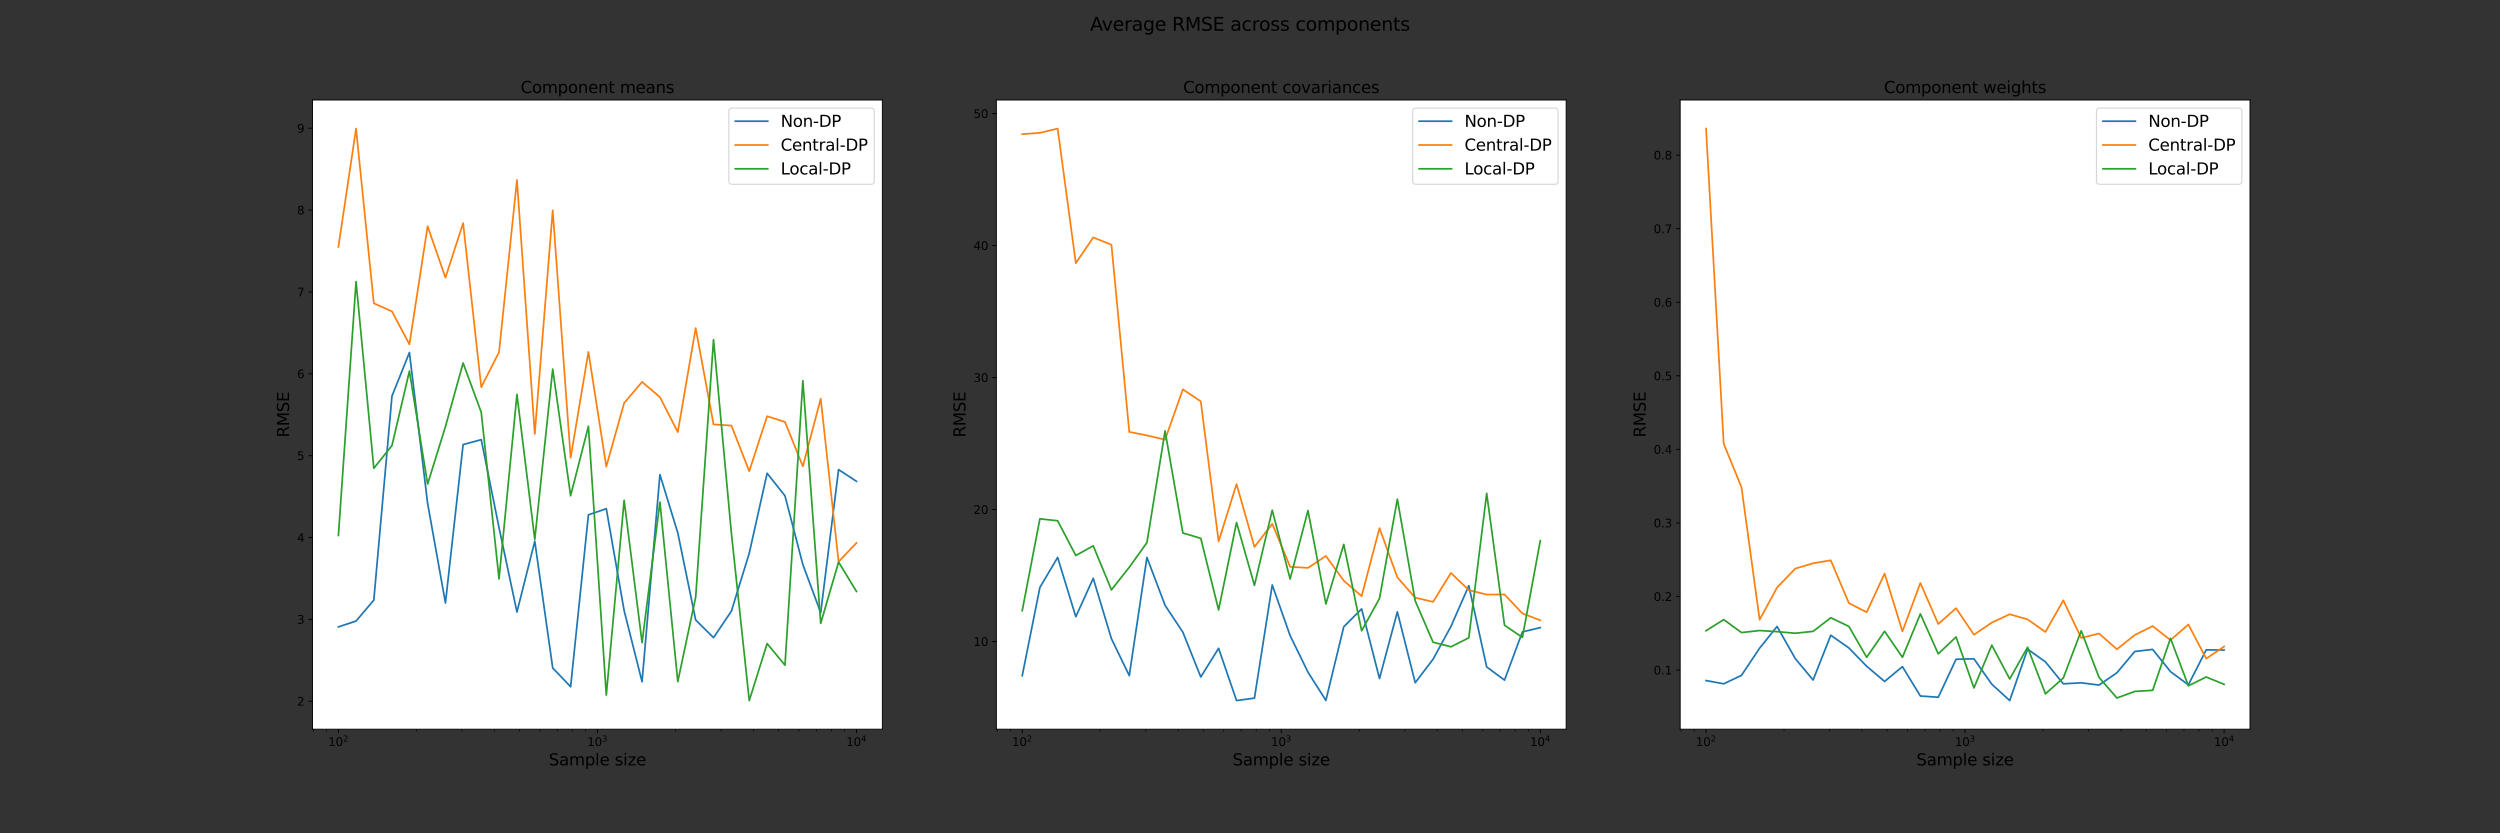 <?xml version="1.0" encoding="utf-8" standalone="no"?>
<!DOCTYPE svg PUBLIC "-//W3C//DTD SVG 1.1//EN"
  "http://www.w3.org/Graphics/SVG/1.1/DTD/svg11.dtd">
<svg height="720pt" version="1.1" viewBox="0 0 2160 720" width="2160pt" xmlns="http://www.w3.org/2000/svg" xmlns:xlink="http://www.w3.org/1999/xlink">
 <rect x="0" y="0" width="2160" height="720" fill="#333333" stroke="none"/>
 <defs>
  <style type="text/css">*{stroke-linecap:butt;stroke-linejoin:round;}</style>
 </defs>
 <g id="figure_1">
  <g id="patch_1">
   <path d="M 0 720 
L 2160 720 
L 2160 0 
L 0 0 
z
" style="fill:none;"/>
  </g>
  <g id="axes_1">
   <g id="patch_2">
    <path d="M 270 630 
L 762.353 630 
L 762.353 86.4 
L 270 86.4 
z
" style="fill:#ffffff;"/>
   </g>
   <g id="matplotlib.axis_1">
    <g id="xtick_1">
     <g id="line2d_1">
      <defs>
       <path d="M 0 0 
L 0 3.5 
" id="m55ec8ec78c" style="stroke:#000000;stroke-width:0.8;"/>
      </defs>
      <g>
       <use style="stroke:#000000;stroke-width:0.8;" x="292.38" xlink:href="#m55ec8ec78c" y="630"/>
      </g>
     </g>
     <g id="text_1">
      <!-- $\mathdefault{10^{2}}$ -->
      <g transform="translate(283.58 644.598)scale(0.1 -0.1)">
       <defs>
        <path d="M 794 531 
L 1825 531 
L 1825 4091 
L 703 3866 
L 703 4441 
L 1819 4666 
L 2450 4666 
L 2450 531 
L 3481 531 
L 3481 0 
L 794 0 
L 794 531 
z
" id="DejaVuSans-31" transform="scale(0.016)"/>
        <path d="M 2034 4250 
Q 1547 4250 1301 3770 
Q 1056 3291 1056 2328 
Q 1056 1369 1301 889 
Q 1547 409 2034 409 
Q 2525 409 2770 889 
Q 3016 1369 3016 2328 
Q 3016 3291 2770 3770 
Q 2525 4250 2034 4250 
z
M 2034 4750 
Q 2819 4750 3233 4129 
Q 3647 3509 3647 2328 
Q 3647 1150 3233 529 
Q 2819 -91 2034 -91 
Q 1250 -91 836 529 
Q 422 1150 422 2328 
Q 422 3509 836 4129 
Q 1250 4750 2034 4750 
z
" id="DejaVuSans-30" transform="scale(0.016)"/>
        <path d="M 1228 531 
L 3431 531 
L 3431 0 
L 469 0 
L 469 531 
Q 828 903 1448 1529 
Q 2069 2156 2228 2338 
Q 2531 2678 2651 2914 
Q 2772 3150 2772 3378 
Q 2772 3750 2511 3984 
Q 2250 4219 1831 4219 
Q 1534 4219 1204 4116 
Q 875 4013 500 3803 
L 500 4441 
Q 881 4594 1212 4672 
Q 1544 4750 1819 4750 
Q 2544 4750 2975 4387 
Q 3406 4025 3406 3419 
Q 3406 3131 3298 2873 
Q 3191 2616 2906 2266 
Q 2828 2175 2409 1742 
Q 1991 1309 1228 531 
z
" id="DejaVuSans-32" transform="scale(0.016)"/>
       </defs>
       <use transform="translate(0 0.766)" xlink:href="#DejaVuSans-31"/>
       <use transform="translate(63.623 0.766)" xlink:href="#DejaVuSans-30"/>
       <use transform="translate(128.203 39.047)scale(0.7)" xlink:href="#DejaVuSans-32"/>
      </g>
     </g>
    </g>
    <g id="xtick_2">
     <g id="line2d_2">
      <g>
       <use style="stroke:#000000;stroke-width:0.8;" x="516.176" xlink:href="#m55ec8ec78c" y="630"/>
      </g>
     </g>
     <g id="text_2">
      <!-- $\mathdefault{10^{3}}$ -->
      <g transform="translate(507.376 644.598)scale(0.1 -0.1)">
       <defs>
        <path d="M 2597 2516 
Q 3050 2419 3304 2112 
Q 3559 1806 3559 1356 
Q 3559 666 3084 287 
Q 2609 -91 1734 -91 
Q 1441 -91 1130 -33 
Q 819 25 488 141 
L 488 750 
Q 750 597 1062 519 
Q 1375 441 1716 441 
Q 2309 441 2620 675 
Q 2931 909 2931 1356 
Q 2931 1769 2642 2001 
Q 2353 2234 1838 2234 
L 1294 2234 
L 1294 2753 
L 1863 2753 
Q 2328 2753 2575 2939 
Q 2822 3125 2822 3475 
Q 2822 3834 2567 4026 
Q 2313 4219 1838 4219 
Q 1578 4219 1281 4162 
Q 984 4106 628 3988 
L 628 4550 
Q 988 4650 1302 4700 
Q 1616 4750 1894 4750 
Q 2613 4750 3031 4423 
Q 3450 4097 3450 3541 
Q 3450 3153 3228 2886 
Q 3006 2619 2597 2516 
z
" id="DejaVuSans-33" transform="scale(0.016)"/>
       </defs>
       <use transform="translate(0 0.766)" xlink:href="#DejaVuSans-31"/>
       <use transform="translate(63.623 0.766)" xlink:href="#DejaVuSans-30"/>
       <use transform="translate(128.203 39.047)scale(0.7)" xlink:href="#DejaVuSans-33"/>
      </g>
     </g>
    </g>
    <g id="xtick_3">
     <g id="line2d_3">
      <g>
       <use style="stroke:#000000;stroke-width:0.8;" x="739.973" xlink:href="#m55ec8ec78c" y="630"/>
      </g>
     </g>
     <g id="text_3">
      <!-- $\mathdefault{10^{4}}$ -->
      <g transform="translate(731.173 644.598)scale(0.1 -0.1)">
       <defs>
        <path d="M 2419 4116 
L 825 1625 
L 2419 1625 
L 2419 4116 
z
M 2253 4666 
L 3047 4666 
L 3047 1625 
L 3713 1625 
L 3713 1100 
L 3047 1100 
L 3047 0 
L 2419 0 
L 2419 1100 
L 313 1100 
L 313 1709 
L 2253 4666 
z
" id="DejaVuSans-34" transform="scale(0.016)"/>
       </defs>
       <use transform="translate(0 0.684)" xlink:href="#DejaVuSans-31"/>
       <use transform="translate(63.623 0.684)" xlink:href="#DejaVuSans-30"/>
       <use transform="translate(128.203 38.966)scale(0.7)" xlink:href="#DejaVuSans-34"/>
      </g>
     </g>
    </g>
    <g id="xtick_4">
     <g id="line2d_4">
      <defs>
       <path d="M 0 0 
L 0 2 
" id="md94293f4b9" style="stroke:#000000;stroke-width:0.6;"/>
      </defs>
      <g>
       <use style="stroke:#000000;stroke-width:0.6;" x="270.692" xlink:href="#md94293f4b9" y="630"/>
      </g>
     </g>
    </g>
    <g id="xtick_5">
     <g id="line2d_5">
      <g>
       <use style="stroke:#000000;stroke-width:0.6;" x="282.139" xlink:href="#md94293f4b9" y="630"/>
      </g>
     </g>
    </g>
    <g id="xtick_6">
     <g id="line2d_6">
      <g>
       <use style="stroke:#000000;stroke-width:0.6;" x="359.749" xlink:href="#md94293f4b9" y="630"/>
      </g>
     </g>
    </g>
    <g id="xtick_7">
     <g id="line2d_7">
      <g>
       <use style="stroke:#000000;stroke-width:0.6;" x="399.158" xlink:href="#md94293f4b9" y="630"/>
      </g>
     </g>
    </g>
    <g id="xtick_8">
     <g id="line2d_8">
      <g>
       <use style="stroke:#000000;stroke-width:0.6;" x="427.119" xlink:href="#md94293f4b9" y="630"/>
      </g>
     </g>
    </g>
    <g id="xtick_9">
     <g id="line2d_9">
      <g>
       <use style="stroke:#000000;stroke-width:0.6;" x="448.807" xlink:href="#md94293f4b9" y="630"/>
      </g>
     </g>
    </g>
    <g id="xtick_10">
     <g id="line2d_10">
      <g>
       <use style="stroke:#000000;stroke-width:0.6;" x="466.527" xlink:href="#md94293f4b9" y="630"/>
      </g>
     </g>
    </g>
    <g id="xtick_11">
     <g id="line2d_11">
      <g>
       <use style="stroke:#000000;stroke-width:0.6;" x="481.51" xlink:href="#md94293f4b9" y="630"/>
      </g>
     </g>
    </g>
    <g id="xtick_12">
     <g id="line2d_12">
      <g>
       <use style="stroke:#000000;stroke-width:0.6;" x="494.488" xlink:href="#md94293f4b9" y="630"/>
      </g>
     </g>
    </g>
    <g id="xtick_13">
     <g id="line2d_13">
      <g>
       <use style="stroke:#000000;stroke-width:0.6;" x="505.936" xlink:href="#md94293f4b9" y="630"/>
      </g>
     </g>
    </g>
    <g id="xtick_14">
     <g id="line2d_14">
      <g>
       <use style="stroke:#000000;stroke-width:0.6;" x="583.546" xlink:href="#md94293f4b9" y="630"/>
      </g>
     </g>
    </g>
    <g id="xtick_15">
     <g id="line2d_15">
      <g>
       <use style="stroke:#000000;stroke-width:0.6;" x="622.955" xlink:href="#md94293f4b9" y="630"/>
      </g>
     </g>
    </g>
    <g id="xtick_16">
     <g id="line2d_16">
      <g>
       <use style="stroke:#000000;stroke-width:0.6;" x="650.916" xlink:href="#md94293f4b9" y="630"/>
      </g>
     </g>
    </g>
    <g id="xtick_17">
     <g id="line2d_17">
      <g>
       <use style="stroke:#000000;stroke-width:0.6;" x="672.604" xlink:href="#md94293f4b9" y="630"/>
      </g>
     </g>
    </g>
    <g id="xtick_18">
     <g id="line2d_18">
      <g>
       <use style="stroke:#000000;stroke-width:0.6;" x="690.324" xlink:href="#md94293f4b9" y="630"/>
      </g>
     </g>
    </g>
    <g id="xtick_19">
     <g id="line2d_19">
      <g>
       <use style="stroke:#000000;stroke-width:0.6;" x="705.307" xlink:href="#md94293f4b9" y="630"/>
      </g>
     </g>
    </g>
    <g id="xtick_20">
     <g id="line2d_20">
      <g>
       <use style="stroke:#000000;stroke-width:0.6;" x="718.285" xlink:href="#md94293f4b9" y="630"/>
      </g>
     </g>
    </g>
    <g id="xtick_21">
     <g id="line2d_21">
      <g>
       <use style="stroke:#000000;stroke-width:0.6;" x="729.733" xlink:href="#md94293f4b9" y="630"/>
      </g>
     </g>
    </g>
    <g id="text_4">
     <!-- Sample size -->
     <g transform="translate(474.132 661.316)scale(0.14 -0.14)">
      <defs>
       <path d="M 3425 4513 
L 3425 3897 
Q 3066 4069 2747 4153 
Q 2428 4238 2131 4238 
Q 1616 4238 1336 4038 
Q 1056 3838 1056 3469 
Q 1056 3159 1242 3001 
Q 1428 2844 1947 2747 
L 2328 2669 
Q 3034 2534 3370 2195 
Q 3706 1856 3706 1288 
Q 3706 609 3251 259 
Q 2797 -91 1919 -91 
Q 1588 -91 1214 -16 
Q 841 59 441 206 
L 441 856 
Q 825 641 1194 531 
Q 1563 422 1919 422 
Q 2459 422 2753 634 
Q 3047 847 3047 1241 
Q 3047 1584 2836 1778 
Q 2625 1972 2144 2069 
L 1759 2144 
Q 1053 2284 737 2584 
Q 422 2884 422 3419 
Q 422 4038 858 4394 
Q 1294 4750 2059 4750 
Q 2388 4750 2728 4690 
Q 3069 4631 3425 4513 
z
" id="DejaVuSans-53" transform="scale(0.016)"/>
       <path d="M 2194 1759 
Q 1497 1759 1228 1600 
Q 959 1441 959 1056 
Q 959 750 1161 570 
Q 1363 391 1709 391 
Q 2188 391 2477 730 
Q 2766 1069 2766 1631 
L 2766 1759 
L 2194 1759 
z
M 3341 1997 
L 3341 0 
L 2766 0 
L 2766 531 
Q 2569 213 2275 61 
Q 1981 -91 1556 -91 
Q 1019 -91 701 211 
Q 384 513 384 1019 
Q 384 1609 779 1909 
Q 1175 2209 1959 2209 
L 2766 2209 
L 2766 2266 
Q 2766 2663 2505 2880 
Q 2244 3097 1772 3097 
Q 1472 3097 1187 3025 
Q 903 2953 641 2809 
L 641 3341 
Q 956 3463 1253 3523 
Q 1550 3584 1831 3584 
Q 2591 3584 2966 3190 
Q 3341 2797 3341 1997 
z
" id="DejaVuSans-61" transform="scale(0.016)"/>
       <path d="M 3328 2828 
Q 3544 3216 3844 3400 
Q 4144 3584 4550 3584 
Q 5097 3584 5394 3201 
Q 5691 2819 5691 2113 
L 5691 0 
L 5113 0 
L 5113 2094 
Q 5113 2597 4934 2840 
Q 4756 3084 4391 3084 
Q 3944 3084 3684 2787 
Q 3425 2491 3425 1978 
L 3425 0 
L 2847 0 
L 2847 2094 
Q 2847 2600 2669 2842 
Q 2491 3084 2119 3084 
Q 1678 3084 1418 2786 
Q 1159 2488 1159 1978 
L 1159 0 
L 581 0 
L 581 3500 
L 1159 3500 
L 1159 2956 
Q 1356 3278 1631 3431 
Q 1906 3584 2284 3584 
Q 2666 3584 2933 3390 
Q 3200 3197 3328 2828 
z
" id="DejaVuSans-6d" transform="scale(0.016)"/>
       <path d="M 1159 525 
L 1159 -1331 
L 581 -1331 
L 581 3500 
L 1159 3500 
L 1159 2969 
Q 1341 3281 1617 3432 
Q 1894 3584 2278 3584 
Q 2916 3584 3314 3078 
Q 3713 2572 3713 1747 
Q 3713 922 3314 415 
Q 2916 -91 2278 -91 
Q 1894 -91 1617 61 
Q 1341 213 1159 525 
z
M 3116 1747 
Q 3116 2381 2855 2742 
Q 2594 3103 2138 3103 
Q 1681 3103 1420 2742 
Q 1159 2381 1159 1747 
Q 1159 1113 1420 752 
Q 1681 391 2138 391 
Q 2594 391 2855 752 
Q 3116 1113 3116 1747 
z
" id="DejaVuSans-70" transform="scale(0.016)"/>
       <path d="M 603 4863 
L 1178 4863 
L 1178 0 
L 603 0 
L 603 4863 
z
" id="DejaVuSans-6c" transform="scale(0.016)"/>
       <path d="M 3597 1894 
L 3597 1613 
L 953 1613 
Q 991 1019 1311 708 
Q 1631 397 2203 397 
Q 2534 397 2845 478 
Q 3156 559 3463 722 
L 3463 178 
Q 3153 47 2828 -22 
Q 2503 -91 2169 -91 
Q 1331 -91 842 396 
Q 353 884 353 1716 
Q 353 2575 817 3079 
Q 1281 3584 2069 3584 
Q 2775 3584 3186 3129 
Q 3597 2675 3597 1894 
z
M 3022 2063 
Q 3016 2534 2758 2815 
Q 2500 3097 2075 3097 
Q 1594 3097 1305 2825 
Q 1016 2553 972 2059 
L 3022 2063 
z
" id="DejaVuSans-65" transform="scale(0.016)"/>
       <path id="DejaVuSans-20" transform="scale(0.016)"/>
       <path d="M 2834 3397 
L 2834 2853 
Q 2591 2978 2328 3040 
Q 2066 3103 1784 3103 
Q 1356 3103 1142 2972 
Q 928 2841 928 2578 
Q 928 2378 1081 2264 
Q 1234 2150 1697 2047 
L 1894 2003 
Q 2506 1872 2764 1633 
Q 3022 1394 3022 966 
Q 3022 478 2636 193 
Q 2250 -91 1575 -91 
Q 1294 -91 989 -36 
Q 684 19 347 128 
L 347 722 
Q 666 556 975 473 
Q 1284 391 1588 391 
Q 1994 391 2212 530 
Q 2431 669 2431 922 
Q 2431 1156 2273 1281 
Q 2116 1406 1581 1522 
L 1381 1569 
Q 847 1681 609 1914 
Q 372 2147 372 2553 
Q 372 3047 722 3315 
Q 1072 3584 1716 3584 
Q 2034 3584 2315 3537 
Q 2597 3491 2834 3397 
z
" id="DejaVuSans-73" transform="scale(0.016)"/>
       <path d="M 603 3500 
L 1178 3500 
L 1178 0 
L 603 0 
L 603 3500 
z
M 603 4863 
L 1178 4863 
L 1178 4134 
L 603 4134 
L 603 4863 
z
" id="DejaVuSans-69" transform="scale(0.016)"/>
       <path d="M 353 3500 
L 3084 3500 
L 3084 2975 
L 922 459 
L 3084 459 
L 3084 0 
L 275 0 
L 275 525 
L 2438 3041 
L 353 3041 
L 353 3500 
z
" id="DejaVuSans-7a" transform="scale(0.016)"/>
      </defs>
      <use xlink:href="#DejaVuSans-53"/>
      <use x="63.477" xlink:href="#DejaVuSans-61"/>
      <use x="124.756" xlink:href="#DejaVuSans-6d"/>
      <use x="222.168" xlink:href="#DejaVuSans-70"/>
      <use x="285.645" xlink:href="#DejaVuSans-6c"/>
      <use x="313.428" xlink:href="#DejaVuSans-65"/>
      <use x="374.951" xlink:href="#DejaVuSans-20"/>
      <use x="406.738" xlink:href="#DejaVuSans-73"/>
      <use x="458.838" xlink:href="#DejaVuSans-69"/>
      <use x="486.621" xlink:href="#DejaVuSans-7a"/>
      <use x="539.111" xlink:href="#DejaVuSans-65"/>
     </g>
    </g>
   </g>
   <g id="matplotlib.axis_2">
    <g id="ytick_1">
     <g id="line2d_22">
      <defs>
       <path d="M 0 0 
L -3.5 0 
" id="m4ff9dd344d" style="stroke:#000000;stroke-width:0.8;"/>
      </defs>
      <g>
       <use style="stroke:#000000;stroke-width:0.8;" x="270" xlink:href="#m4ff9dd344d" y="605.857"/>
      </g>
     </g>
     <g id="text_5">
      <!-- 2 -->
      <g transform="translate(256.637 609.656)scale(0.1 -0.1)">
       <use xlink:href="#DejaVuSans-32"/>
      </g>
     </g>
    </g>
    <g id="ytick_2">
     <g id="line2d_23">
      <g>
       <use style="stroke:#000000;stroke-width:0.8;" x="270" xlink:href="#m4ff9dd344d" y="535.13"/>
      </g>
     </g>
     <g id="text_6">
      <!-- 3 -->
      <g transform="translate(256.637 538.929)scale(0.1 -0.1)">
       <use xlink:href="#DejaVuSans-33"/>
      </g>
     </g>
    </g>
    <g id="ytick_3">
     <g id="line2d_24">
      <g>
       <use style="stroke:#000000;stroke-width:0.8;" x="270" xlink:href="#m4ff9dd344d" y="464.403"/>
      </g>
     </g>
     <g id="text_7">
      <!-- 4 -->
      <g transform="translate(256.637 468.202)scale(0.1 -0.1)">
       <use xlink:href="#DejaVuSans-34"/>
      </g>
     </g>
    </g>
    <g id="ytick_4">
     <g id="line2d_25">
      <g>
       <use style="stroke:#000000;stroke-width:0.8;" x="270" xlink:href="#m4ff9dd344d" y="393.676"/>
      </g>
     </g>
     <g id="text_8">
      <!-- 5 -->
      <g transform="translate(256.637 397.476)scale(0.1 -0.1)">
       <defs>
        <path d="M 691 4666 
L 3169 4666 
L 3169 4134 
L 1269 4134 
L 1269 2991 
Q 1406 3038 1543 3061 
Q 1681 3084 1819 3084 
Q 2600 3084 3056 2656 
Q 3513 2228 3513 1497 
Q 3513 744 3044 326 
Q 2575 -91 1722 -91 
Q 1428 -91 1123 -41 
Q 819 9 494 109 
L 494 744 
Q 775 591 1075 516 
Q 1375 441 1709 441 
Q 2250 441 2565 725 
Q 2881 1009 2881 1497 
Q 2881 1984 2565 2268 
Q 2250 2553 1709 2553 
Q 1456 2553 1204 2497 
Q 953 2441 691 2322 
L 691 4666 
z
" id="DejaVuSans-35" transform="scale(0.016)"/>
       </defs>
       <use xlink:href="#DejaVuSans-35"/>
      </g>
     </g>
    </g>
    <g id="ytick_5">
     <g id="line2d_26">
      <g>
       <use style="stroke:#000000;stroke-width:0.8;" x="270" xlink:href="#m4ff9dd344d" y="322.949"/>
      </g>
     </g>
     <g id="text_9">
      <!-- 6 -->
      <g transform="translate(256.637 326.749)scale(0.1 -0.1)">
       <defs>
        <path d="M 2113 2584 
Q 1688 2584 1439 2293 
Q 1191 2003 1191 1497 
Q 1191 994 1439 701 
Q 1688 409 2113 409 
Q 2538 409 2786 701 
Q 3034 994 3034 1497 
Q 3034 2003 2786 2293 
Q 2538 2584 2113 2584 
z
M 3366 4563 
L 3366 3988 
Q 3128 4100 2886 4159 
Q 2644 4219 2406 4219 
Q 1781 4219 1451 3797 
Q 1122 3375 1075 2522 
Q 1259 2794 1537 2939 
Q 1816 3084 2150 3084 
Q 2853 3084 3261 2657 
Q 3669 2231 3669 1497 
Q 3669 778 3244 343 
Q 2819 -91 2113 -91 
Q 1303 -91 875 529 
Q 447 1150 447 2328 
Q 447 3434 972 4092 
Q 1497 4750 2381 4750 
Q 2619 4750 2861 4703 
Q 3103 4656 3366 4563 
z
" id="DejaVuSans-36" transform="scale(0.016)"/>
       </defs>
       <use xlink:href="#DejaVuSans-36"/>
      </g>
     </g>
    </g>
    <g id="ytick_6">
     <g id="line2d_27">
      <g>
       <use style="stroke:#000000;stroke-width:0.8;" x="270" xlink:href="#m4ff9dd344d" y="252.223"/>
      </g>
     </g>
     <g id="text_10">
      <!-- 7 -->
      <g transform="translate(256.637 256.022)scale(0.1 -0.1)">
       <defs>
        <path d="M 525 4666 
L 3525 4666 
L 3525 4397 
L 1831 0 
L 1172 0 
L 2766 4134 
L 525 4134 
L 525 4666 
z
" id="DejaVuSans-37" transform="scale(0.016)"/>
       </defs>
       <use xlink:href="#DejaVuSans-37"/>
      </g>
     </g>
    </g>
    <g id="ytick_7">
     <g id="line2d_28">
      <g>
       <use style="stroke:#000000;stroke-width:0.8;" x="270" xlink:href="#m4ff9dd344d" y="181.496"/>
      </g>
     </g>
     <g id="text_11">
      <!-- 8 -->
      <g transform="translate(256.637 185.295)scale(0.1 -0.1)">
       <defs>
        <path d="M 2034 2216 
Q 1584 2216 1326 1975 
Q 1069 1734 1069 1313 
Q 1069 891 1326 650 
Q 1584 409 2034 409 
Q 2484 409 2743 651 
Q 3003 894 3003 1313 
Q 3003 1734 2745 1975 
Q 2488 2216 2034 2216 
z
M 1403 2484 
Q 997 2584 770 2862 
Q 544 3141 544 3541 
Q 544 4100 942 4425 
Q 1341 4750 2034 4750 
Q 2731 4750 3128 4425 
Q 3525 4100 3525 3541 
Q 3525 3141 3298 2862 
Q 3072 2584 2669 2484 
Q 3125 2378 3379 2068 
Q 3634 1759 3634 1313 
Q 3634 634 3220 271 
Q 2806 -91 2034 -91 
Q 1263 -91 848 271 
Q 434 634 434 1313 
Q 434 1759 690 2068 
Q 947 2378 1403 2484 
z
M 1172 3481 
Q 1172 3119 1398 2916 
Q 1625 2713 2034 2713 
Q 2441 2713 2670 2916 
Q 2900 3119 2900 3481 
Q 2900 3844 2670 4047 
Q 2441 4250 2034 4250 
Q 1625 4250 1398 4047 
Q 1172 3844 1172 3481 
z
" id="DejaVuSans-38" transform="scale(0.016)"/>
       </defs>
       <use xlink:href="#DejaVuSans-38"/>
      </g>
     </g>
    </g>
    <g id="ytick_8">
     <g id="line2d_29">
      <g>
       <use style="stroke:#000000;stroke-width:0.8;" x="270" xlink:href="#m4ff9dd344d" y="110.769"/>
      </g>
     </g>
     <g id="text_12">
      <!-- 9 -->
      <g transform="translate(256.637 114.568)scale(0.1 -0.1)">
       <defs>
        <path d="M 703 97 
L 703 672 
Q 941 559 1184 500 
Q 1428 441 1663 441 
Q 2288 441 2617 861 
Q 2947 1281 2994 2138 
Q 2813 1869 2534 1725 
Q 2256 1581 1919 1581 
Q 1219 1581 811 2004 
Q 403 2428 403 3163 
Q 403 3881 828 4315 
Q 1253 4750 1959 4750 
Q 2769 4750 3195 4129 
Q 3622 3509 3622 2328 
Q 3622 1225 3098 567 
Q 2575 -91 1691 -91 
Q 1453 -91 1209 -44 
Q 966 3 703 97 
z
M 1959 2075 
Q 2384 2075 2632 2365 
Q 2881 2656 2881 3163 
Q 2881 3666 2632 3958 
Q 2384 4250 1959 4250 
Q 1534 4250 1286 3958 
Q 1038 3666 1038 3163 
Q 1038 2656 1286 2365 
Q 1534 2075 1959 2075 
z
" id="DejaVuSans-39" transform="scale(0.016)"/>
       </defs>
       <use xlink:href="#DejaVuSans-39"/>
      </g>
     </g>
    </g>
    <g id="text_13">
     <!-- RMSE -->
     <g transform="translate(249.726 377.971)rotate(-90)scale(0.14 -0.14)">
      <defs>
       <path d="M 2841 2188 
Q 3044 2119 3236 1894 
Q 3428 1669 3622 1275 
L 4263 0 
L 3584 0 
L 2988 1197 
Q 2756 1666 2539 1819 
Q 2322 1972 1947 1972 
L 1259 1972 
L 1259 0 
L 628 0 
L 628 4666 
L 2053 4666 
Q 2853 4666 3247 4331 
Q 3641 3997 3641 3322 
Q 3641 2881 3436 2590 
Q 3231 2300 2841 2188 
z
M 1259 4147 
L 1259 2491 
L 2053 2491 
Q 2509 2491 2742 2702 
Q 2975 2913 2975 3322 
Q 2975 3731 2742 3939 
Q 2509 4147 2053 4147 
L 1259 4147 
z
" id="DejaVuSans-52" transform="scale(0.016)"/>
       <path d="M 628 4666 
L 1569 4666 
L 2759 1491 
L 3956 4666 
L 4897 4666 
L 4897 0 
L 4281 0 
L 4281 4097 
L 3078 897 
L 2444 897 
L 1241 4097 
L 1241 0 
L 628 0 
L 628 4666 
z
" id="DejaVuSans-4d" transform="scale(0.016)"/>
       <path d="M 628 4666 
L 3578 4666 
L 3578 4134 
L 1259 4134 
L 1259 2753 
L 3481 2753 
L 3481 2222 
L 1259 2222 
L 1259 531 
L 3634 531 
L 3634 0 
L 628 0 
L 628 4666 
z
" id="DejaVuSans-45" transform="scale(0.016)"/>
      </defs>
      <use xlink:href="#DejaVuSans-52"/>
      <use x="69.482" xlink:href="#DejaVuSans-4d"/>
      <use x="155.762" xlink:href="#DejaVuSans-53"/>
      <use x="219.238" xlink:href="#DejaVuSans-45"/>
     </g>
    </g>
   </g>
   <g id="line2d_30">
    <path clip-path="url(#p58756fb7e9)" d="M 292.38 541.625 
L 307.639 536.552 
L 322.977 518.494 
L 338.667 342.203 
L 353.735 304.573 
L 369.454 434.878 
L 384.875 520.978 
L 400.125 384.088 
L 415.792 379.879 
L 431.164 455.876 
L 446.645 528.782 
L 462.052 467.637 
L 477.542 577.147 
L 493.019 593.356 
L 508.389 444.795 
L 523.836 439.498 
L 539.254 527.58 
L 554.739 589.011 
L 570.178 410.081 
L 585.614 460.436 
L 601.064 535.659 
L 616.492 550.93 
L 631.923 528.021 
L 647.352 477.974 
L 662.794 408.909 
L 678.23 428.408 
L 693.668 487.82 
L 709.092 529.323 
L 724.531 405.739 
L 739.973 415.869 
" style="fill:none;stroke:#1f77b4;stroke-linecap:square;stroke-width:1.5;"/>
   </g>
   <g id="line2d_31">
    <path clip-path="url(#p58756fb7e9)" d="M 292.38 213.306 
L 307.639 111.109 
L 322.977 262.051 
L 338.667 269.072 
L 353.735 297.512 
L 369.454 195.523 
L 384.875 239.864 
L 400.125 192.794 
L 415.792 334.502 
L 431.164 304.252 
L 446.645 155.574 
L 462.052 374.91 
L 477.542 181.74 
L 493.019 395.46 
L 508.389 304.107 
L 523.836 403.149 
L 539.254 348.241 
L 554.739 329.976 
L 570.178 343.113 
L 585.614 373.328 
L 601.064 283.465 
L 616.492 366.693 
L 631.923 367.703 
L 647.352 407.145 
L 662.794 359.617 
L 678.23 364.556 
L 693.668 402.914 
L 709.092 344.514 
L 724.531 485.311 
L 739.973 469.08 
" style="fill:none;stroke:#ff7f0e;stroke-linecap:square;stroke-width:1.5;"/>
   </g>
   <g id="line2d_32">
    <path clip-path="url(#p58756fb7e9)" d="M 292.38 462.637 
L 307.639 243.358 
L 322.977 404.584 
L 338.667 384.922 
L 353.735 320.655 
L 369.454 418.258 
L 384.875 368.54 
L 400.125 313.646 
L 415.792 356.267 
L 431.164 500.16 
L 446.645 340.791 
L 462.052 466.08 
L 477.542 318.923 
L 493.019 428.312 
L 508.389 368.261 
L 523.836 600.524 
L 539.254 432.301 
L 554.739 555.2 
L 570.178 433.852 
L 585.614 588.913 
L 601.064 516.018 
L 616.492 293.503 
L 631.923 460.707 
L 647.352 605.291 
L 662.794 556.07 
L 678.23 574.739 
L 693.668 328.961 
L 709.092 538.56 
L 724.531 485.638 
L 739.973 511.016 
" style="fill:none;stroke:#2ca02c;stroke-linecap:square;stroke-width:1.5;"/>
   </g>
   <g id="patch_3">
    <path d="M 270 630 
L 270 86.4 
" style="fill:none;stroke:#000000;stroke-linecap:square;stroke-linejoin:miter;stroke-width:0.8;"/>
   </g>
   <g id="patch_4">
    <path d="M 762.353 630 
L 762.353 86.4 
" style="fill:none;stroke:#000000;stroke-linecap:square;stroke-linejoin:miter;stroke-width:0.8;"/>
   </g>
   <g id="patch_5">
    <path d="M 270 630 
L 762.353 630 
" style="fill:none;stroke:#000000;stroke-linecap:square;stroke-linejoin:miter;stroke-width:0.8;"/>
   </g>
   <g id="patch_6">
    <path d="M 270 86.4 
L 762.353 86.4 
" style="fill:none;stroke:#000000;stroke-linecap:square;stroke-linejoin:miter;stroke-width:0.8;"/>
   </g>
   <g id="text_14">
    <!-- Component means -->
    <g transform="translate(449.813 80.4)scale(0.14 -0.14)">
     <defs>
      <path d="M 4122 4306 
L 4122 3641 
Q 3803 3938 3442 4084 
Q 3081 4231 2675 4231 
Q 1875 4231 1450 3742 
Q 1025 3253 1025 2328 
Q 1025 1406 1450 917 
Q 1875 428 2675 428 
Q 3081 428 3442 575 
Q 3803 722 4122 1019 
L 4122 359 
Q 3791 134 3420 21 
Q 3050 -91 2638 -91 
Q 1578 -91 968 557 
Q 359 1206 359 2328 
Q 359 3453 968 4101 
Q 1578 4750 2638 4750 
Q 3056 4750 3426 4639 
Q 3797 4528 4122 4306 
z
" id="DejaVuSans-43" transform="scale(0.016)"/>
      <path d="M 1959 3097 
Q 1497 3097 1228 2736 
Q 959 2375 959 1747 
Q 959 1119 1226 758 
Q 1494 397 1959 397 
Q 2419 397 2687 759 
Q 2956 1122 2956 1747 
Q 2956 2369 2687 2733 
Q 2419 3097 1959 3097 
z
M 1959 3584 
Q 2709 3584 3137 3096 
Q 3566 2609 3566 1747 
Q 3566 888 3137 398 
Q 2709 -91 1959 -91 
Q 1206 -91 779 398 
Q 353 888 353 1747 
Q 353 2609 779 3096 
Q 1206 3584 1959 3584 
z
" id="DejaVuSans-6f" transform="scale(0.016)"/>
      <path d="M 3513 2113 
L 3513 0 
L 2938 0 
L 2938 2094 
Q 2938 2591 2744 2837 
Q 2550 3084 2163 3084 
Q 1697 3084 1428 2787 
Q 1159 2491 1159 1978 
L 1159 0 
L 581 0 
L 581 3500 
L 1159 3500 
L 1159 2956 
Q 1366 3272 1645 3428 
Q 1925 3584 2291 3584 
Q 2894 3584 3203 3211 
Q 3513 2838 3513 2113 
z
" id="DejaVuSans-6e" transform="scale(0.016)"/>
      <path d="M 1172 4494 
L 1172 3500 
L 2356 3500 
L 2356 3053 
L 1172 3053 
L 1172 1153 
Q 1172 725 1289 603 
Q 1406 481 1766 481 
L 2356 481 
L 2356 0 
L 1766 0 
Q 1100 0 847 248 
Q 594 497 594 1153 
L 594 3053 
L 172 3053 
L 172 3500 
L 594 3500 
L 594 4494 
L 1172 4494 
z
" id="DejaVuSans-74" transform="scale(0.016)"/>
     </defs>
     <use xlink:href="#DejaVuSans-43"/>
     <use x="69.824" xlink:href="#DejaVuSans-6f"/>
     <use x="131.006" xlink:href="#DejaVuSans-6d"/>
     <use x="228.418" xlink:href="#DejaVuSans-70"/>
     <use x="291.895" xlink:href="#DejaVuSans-6f"/>
     <use x="353.076" xlink:href="#DejaVuSans-6e"/>
     <use x="416.455" xlink:href="#DejaVuSans-65"/>
     <use x="477.979" xlink:href="#DejaVuSans-6e"/>
     <use x="541.357" xlink:href="#DejaVuSans-74"/>
     <use x="580.566" xlink:href="#DejaVuSans-20"/>
     <use x="612.354" xlink:href="#DejaVuSans-6d"/>
     <use x="709.766" xlink:href="#DejaVuSans-65"/>
     <use x="771.289" xlink:href="#DejaVuSans-61"/>
     <use x="832.568" xlink:href="#DejaVuSans-6e"/>
     <use x="895.947" xlink:href="#DejaVuSans-73"/>
    </g>
   </g>
   <g id="legend_1">
    <g id="patch_7">
     <path d="M 632.505 159.248 
L 752.553 159.248 
Q 755.353 159.248 755.353 156.448 
L 755.353 96.2 
Q 755.353 93.4 752.553 93.4 
L 632.505 93.4 
Q 629.705 93.4 629.705 96.2 
L 629.705 156.448 
Q 629.705 159.248 632.505 159.248 
z
" style="fill:#ffffff;opacity:0.8;stroke:#cccccc;stroke-linejoin:miter;"/>
    </g>
    <g id="line2d_33">
     <path d="M 635.305 104.738 
L 663.305 104.738 
" style="fill:none;stroke:#1f77b4;stroke-linecap:square;stroke-width:1.5;"/>
    </g>
    <g id="line2d_34"/>
    <g id="text_15">
     <!-- Non-DP -->
     <g transform="translate(674.505 109.638)scale(0.14 -0.14)">
      <defs>
       <path d="M 628 4666 
L 1478 4666 
L 3547 763 
L 3547 4666 
L 4159 4666 
L 4159 0 
L 3309 0 
L 1241 3903 
L 1241 0 
L 628 0 
L 628 4666 
z
" id="DejaVuSans-4e" transform="scale(0.016)"/>
       <path d="M 313 2009 
L 1997 2009 
L 1997 1497 
L 313 1497 
L 313 2009 
z
" id="DejaVuSans-2d" transform="scale(0.016)"/>
       <path d="M 1259 4147 
L 1259 519 
L 2022 519 
Q 2988 519 3436 956 
Q 3884 1394 3884 2338 
Q 3884 3275 3436 3711 
Q 2988 4147 2022 4147 
L 1259 4147 
z
M 628 4666 
L 1925 4666 
Q 3281 4666 3915 4102 
Q 4550 3538 4550 2338 
Q 4550 1131 3912 565 
Q 3275 0 1925 0 
L 628 0 
L 628 4666 
z
" id="DejaVuSans-44" transform="scale(0.016)"/>
       <path d="M 1259 4147 
L 1259 2394 
L 2053 2394 
Q 2494 2394 2734 2622 
Q 2975 2850 2975 3272 
Q 2975 3691 2734 3919 
Q 2494 4147 2053 4147 
L 1259 4147 
z
M 628 4666 
L 2053 4666 
Q 2838 4666 3239 4311 
Q 3641 3956 3641 3272 
Q 3641 2581 3239 2228 
Q 2838 1875 2053 1875 
L 1259 1875 
L 1259 0 
L 628 0 
L 628 4666 
z
" id="DejaVuSans-50" transform="scale(0.016)"/>
      </defs>
      <use xlink:href="#DejaVuSans-4e"/>
      <use x="74.805" xlink:href="#DejaVuSans-6f"/>
      <use x="135.986" xlink:href="#DejaVuSans-6e"/>
      <use x="199.365" xlink:href="#DejaVuSans-2d"/>
      <use x="235.449" xlink:href="#DejaVuSans-44"/>
      <use x="312.451" xlink:href="#DejaVuSans-50"/>
     </g>
    </g>
    <g id="line2d_35">
     <path d="M 635.305 125.287 
L 663.305 125.287 
" style="fill:none;stroke:#ff7f0e;stroke-linecap:square;stroke-width:1.5;"/>
    </g>
    <g id="line2d_36"/>
    <g id="text_16">
     <!-- Central-DP -->
     <g transform="translate(674.505 130.187)scale(0.14 -0.14)">
      <defs>
       <path d="M 2631 2963 
Q 2534 3019 2420 3045 
Q 2306 3072 2169 3072 
Q 1681 3072 1420 2755 
Q 1159 2438 1159 1844 
L 1159 0 
L 581 0 
L 581 3500 
L 1159 3500 
L 1159 2956 
Q 1341 3275 1631 3429 
Q 1922 3584 2338 3584 
Q 2397 3584 2469 3576 
Q 2541 3569 2628 3553 
L 2631 2963 
z
" id="DejaVuSans-72" transform="scale(0.016)"/>
      </defs>
      <use xlink:href="#DejaVuSans-43"/>
      <use x="69.824" xlink:href="#DejaVuSans-65"/>
      <use x="131.348" xlink:href="#DejaVuSans-6e"/>
      <use x="194.727" xlink:href="#DejaVuSans-74"/>
      <use x="233.936" xlink:href="#DejaVuSans-72"/>
      <use x="275.049" xlink:href="#DejaVuSans-61"/>
      <use x="336.328" xlink:href="#DejaVuSans-6c"/>
      <use x="364.111" xlink:href="#DejaVuSans-2d"/>
      <use x="400.195" xlink:href="#DejaVuSans-44"/>
      <use x="477.197" xlink:href="#DejaVuSans-50"/>
     </g>
    </g>
    <g id="line2d_37">
     <path d="M 635.305 145.837 
L 663.305 145.837 
" style="fill:none;stroke:#2ca02c;stroke-linecap:square;stroke-width:1.5;"/>
    </g>
    <g id="line2d_38"/>
    <g id="text_17">
     <!-- Local-DP -->
     <g transform="translate(674.505 150.737)scale(0.14 -0.14)">
      <defs>
       <path d="M 628 4666 
L 1259 4666 
L 1259 531 
L 3531 531 
L 3531 0 
L 628 0 
L 628 4666 
z
" id="DejaVuSans-4c" transform="scale(0.016)"/>
       <path d="M 3122 3366 
L 3122 2828 
Q 2878 2963 2633 3030 
Q 2388 3097 2138 3097 
Q 1578 3097 1268 2742 
Q 959 2388 959 1747 
Q 959 1106 1268 751 
Q 1578 397 2138 397 
Q 2388 397 2633 464 
Q 2878 531 3122 666 
L 3122 134 
Q 2881 22 2623 -34 
Q 2366 -91 2075 -91 
Q 1284 -91 818 406 
Q 353 903 353 1747 
Q 353 2603 823 3093 
Q 1294 3584 2113 3584 
Q 2378 3584 2631 3529 
Q 2884 3475 3122 3366 
z
" id="DejaVuSans-63" transform="scale(0.016)"/>
      </defs>
      <use xlink:href="#DejaVuSans-4c"/>
      <use x="53.963" xlink:href="#DejaVuSans-6f"/>
      <use x="115.145" xlink:href="#DejaVuSans-63"/>
      <use x="170.125" xlink:href="#DejaVuSans-61"/>
      <use x="231.404" xlink:href="#DejaVuSans-6c"/>
      <use x="259.188" xlink:href="#DejaVuSans-2d"/>
      <use x="295.271" xlink:href="#DejaVuSans-44"/>
      <use x="372.273" xlink:href="#DejaVuSans-50"/>
     </g>
    </g>
   </g>
  </g>
  <g id="axes_2">
   <g id="patch_8">
    <path d="M 860.824 630 
L 1353.176 630 
L 1353.176 86.4 
L 860.824 86.4 
z
" style="fill:#ffffff;"/>
   </g>
   <g id="matplotlib.axis_3">
    <g id="xtick_22">
     <g id="line2d_39">
      <g>
       <use style="stroke:#000000;stroke-width:0.8;" x="883.203" xlink:href="#m55ec8ec78c" y="630"/>
      </g>
     </g>
     <g id="text_18">
      <!-- $\mathdefault{10^{2}}$ -->
      <g transform="translate(874.403 644.598)scale(0.1 -0.1)">
       <use transform="translate(0 0.766)" xlink:href="#DejaVuSans-31"/>
       <use transform="translate(63.623 0.766)" xlink:href="#DejaVuSans-30"/>
       <use transform="translate(128.203 39.047)scale(0.7)" xlink:href="#DejaVuSans-32"/>
      </g>
     </g>
    </g>
    <g id="xtick_23">
     <g id="line2d_40">
      <g>
       <use style="stroke:#000000;stroke-width:0.8;" x="1107" xlink:href="#m55ec8ec78c" y="630"/>
      </g>
     </g>
     <g id="text_19">
      <!-- $\mathdefault{10^{3}}$ -->
      <g transform="translate(1098.2 644.598)scale(0.1 -0.1)">
       <use transform="translate(0 0.766)" xlink:href="#DejaVuSans-31"/>
       <use transform="translate(63.623 0.766)" xlink:href="#DejaVuSans-30"/>
       <use transform="translate(128.203 39.047)scale(0.7)" xlink:href="#DejaVuSans-33"/>
      </g>
     </g>
    </g>
    <g id="xtick_24">
     <g id="line2d_41">
      <g>
       <use style="stroke:#000000;stroke-width:0.8;" x="1330.797" xlink:href="#m55ec8ec78c" y="630"/>
      </g>
     </g>
     <g id="text_20">
      <!-- $\mathdefault{10^{4}}$ -->
      <g transform="translate(1321.997 644.598)scale(0.1 -0.1)">
       <use transform="translate(0 0.684)" xlink:href="#DejaVuSans-31"/>
       <use transform="translate(63.623 0.684)" xlink:href="#DejaVuSans-30"/>
       <use transform="translate(128.203 38.966)scale(0.7)" xlink:href="#DejaVuSans-34"/>
      </g>
     </g>
    </g>
    <g id="xtick_25">
     <g id="line2d_42">
      <g>
       <use style="stroke:#000000;stroke-width:0.6;" x="861.515" xlink:href="#md94293f4b9" y="630"/>
      </g>
     </g>
    </g>
    <g id="xtick_26">
     <g id="line2d_43">
      <g>
       <use style="stroke:#000000;stroke-width:0.6;" x="872.963" xlink:href="#md94293f4b9" y="630"/>
      </g>
     </g>
    </g>
    <g id="xtick_27">
     <g id="line2d_44">
      <g>
       <use style="stroke:#000000;stroke-width:0.6;" x="950.573" xlink:href="#md94293f4b9" y="630"/>
      </g>
     </g>
    </g>
    <g id="xtick_28">
     <g id="line2d_45">
      <g>
       <use style="stroke:#000000;stroke-width:0.6;" x="989.981" xlink:href="#md94293f4b9" y="630"/>
      </g>
     </g>
    </g>
    <g id="xtick_29">
     <g id="line2d_46">
      <g>
       <use style="stroke:#000000;stroke-width:0.6;" x="1017.942" xlink:href="#md94293f4b9" y="630"/>
      </g>
     </g>
    </g>
    <g id="xtick_30">
     <g id="line2d_47">
      <g>
       <use style="stroke:#000000;stroke-width:0.6;" x="1039.63" xlink:href="#md94293f4b9" y="630"/>
      </g>
     </g>
    </g>
    <g id="xtick_31">
     <g id="line2d_48">
      <g>
       <use style="stroke:#000000;stroke-width:0.6;" x="1057.351" xlink:href="#md94293f4b9" y="630"/>
      </g>
     </g>
    </g>
    <g id="xtick_32">
     <g id="line2d_49">
      <g>
       <use style="stroke:#000000;stroke-width:0.6;" x="1072.333" xlink:href="#md94293f4b9" y="630"/>
      </g>
     </g>
    </g>
    <g id="xtick_33">
     <g id="line2d_50">
      <g>
       <use style="stroke:#000000;stroke-width:0.6;" x="1085.312" xlink:href="#md94293f4b9" y="630"/>
      </g>
     </g>
    </g>
    <g id="xtick_34">
     <g id="line2d_51">
      <g>
       <use style="stroke:#000000;stroke-width:0.6;" x="1096.76" xlink:href="#md94293f4b9" y="630"/>
      </g>
     </g>
    </g>
    <g id="xtick_35">
     <g id="line2d_52">
      <g>
       <use style="stroke:#000000;stroke-width:0.6;" x="1174.37" xlink:href="#md94293f4b9" y="630"/>
      </g>
     </g>
    </g>
    <g id="xtick_36">
     <g id="line2d_53">
      <g>
       <use style="stroke:#000000;stroke-width:0.6;" x="1213.778" xlink:href="#md94293f4b9" y="630"/>
      </g>
     </g>
    </g>
    <g id="xtick_37">
     <g id="line2d_54">
      <g>
       <use style="stroke:#000000;stroke-width:0.6;" x="1241.739" xlink:href="#md94293f4b9" y="630"/>
      </g>
     </g>
    </g>
    <g id="xtick_38">
     <g id="line2d_55">
      <g>
       <use style="stroke:#000000;stroke-width:0.6;" x="1263.427" xlink:href="#md94293f4b9" y="630"/>
      </g>
     </g>
    </g>
    <g id="xtick_39">
     <g id="line2d_56">
      <g>
       <use style="stroke:#000000;stroke-width:0.6;" x="1281.148" xlink:href="#md94293f4b9" y="630"/>
      </g>
     </g>
    </g>
    <g id="xtick_40">
     <g id="line2d_57">
      <g>
       <use style="stroke:#000000;stroke-width:0.6;" x="1296.13" xlink:href="#md94293f4b9" y="630"/>
      </g>
     </g>
    </g>
    <g id="xtick_41">
     <g id="line2d_58">
      <g>
       <use style="stroke:#000000;stroke-width:0.6;" x="1309.109" xlink:href="#md94293f4b9" y="630"/>
      </g>
     </g>
    </g>
    <g id="xtick_42">
     <g id="line2d_59">
      <g>
       <use style="stroke:#000000;stroke-width:0.6;" x="1320.556" xlink:href="#md94293f4b9" y="630"/>
      </g>
     </g>
    </g>
    <g id="text_21">
     <!-- Sample size -->
     <g transform="translate(1064.955 661.316)scale(0.14 -0.14)">
      <use xlink:href="#DejaVuSans-53"/>
      <use x="63.477" xlink:href="#DejaVuSans-61"/>
      <use x="124.756" xlink:href="#DejaVuSans-6d"/>
      <use x="222.168" xlink:href="#DejaVuSans-70"/>
      <use x="285.645" xlink:href="#DejaVuSans-6c"/>
      <use x="313.428" xlink:href="#DejaVuSans-65"/>
      <use x="374.951" xlink:href="#DejaVuSans-20"/>
      <use x="406.738" xlink:href="#DejaVuSans-73"/>
      <use x="458.838" xlink:href="#DejaVuSans-69"/>
      <use x="486.621" xlink:href="#DejaVuSans-7a"/>
      <use x="539.111" xlink:href="#DejaVuSans-65"/>
     </g>
    </g>
   </g>
   <g id="matplotlib.axis_4">
    <g id="ytick_9">
     <g id="line2d_60">
      <g>
       <use style="stroke:#000000;stroke-width:0.8;" x="860.824" xlink:href="#m4ff9dd344d" y="554.239"/>
      </g>
     </g>
     <g id="text_22">
      <!-- 10 -->
      <g transform="translate(841.099 558.038)scale(0.1 -0.1)">
       <use xlink:href="#DejaVuSans-31"/>
       <use x="63.623" xlink:href="#DejaVuSans-30"/>
      </g>
     </g>
    </g>
    <g id="ytick_10">
     <g id="line2d_61">
      <g>
       <use style="stroke:#000000;stroke-width:0.8;" x="860.824" xlink:href="#m4ff9dd344d" y="440.201"/>
      </g>
     </g>
     <g id="text_23">
      <!-- 20 -->
      <g transform="translate(841.099 444)scale(0.1 -0.1)">
       <use xlink:href="#DejaVuSans-32"/>
       <use x="63.623" xlink:href="#DejaVuSans-30"/>
      </g>
     </g>
    </g>
    <g id="ytick_11">
     <g id="line2d_62">
      <g>
       <use style="stroke:#000000;stroke-width:0.8;" x="860.824" xlink:href="#m4ff9dd344d" y="326.163"/>
      </g>
     </g>
     <g id="text_24">
      <!-- 30 -->
      <g transform="translate(841.099 329.962)scale(0.1 -0.1)">
       <use xlink:href="#DejaVuSans-33"/>
       <use x="63.623" xlink:href="#DejaVuSans-30"/>
      </g>
     </g>
    </g>
    <g id="ytick_12">
     <g id="line2d_63">
      <g>
       <use style="stroke:#000000;stroke-width:0.8;" x="860.824" xlink:href="#m4ff9dd344d" y="212.125"/>
      </g>
     </g>
     <g id="text_25">
      <!-- 40 -->
      <g transform="translate(841.099 215.924)scale(0.1 -0.1)">
       <use xlink:href="#DejaVuSans-34"/>
       <use x="63.623" xlink:href="#DejaVuSans-30"/>
      </g>
     </g>
    </g>
    <g id="ytick_13">
     <g id="line2d_64">
      <g>
       <use style="stroke:#000000;stroke-width:0.8;" x="860.824" xlink:href="#m4ff9dd344d" y="98.087"/>
      </g>
     </g>
     <g id="text_26">
      <!-- 50 -->
      <g transform="translate(841.099 101.886)scale(0.1 -0.1)">
       <use xlink:href="#DejaVuSans-35"/>
       <use x="63.623" xlink:href="#DejaVuSans-30"/>
      </g>
     </g>
    </g>
    <g id="text_27">
     <!-- RMSE -->
     <g transform="translate(834.187 377.971)rotate(-90)scale(0.14 -0.14)">
      <use xlink:href="#DejaVuSans-52"/>
      <use x="69.482" xlink:href="#DejaVuSans-4d"/>
      <use x="155.762" xlink:href="#DejaVuSans-53"/>
      <use x="219.238" xlink:href="#DejaVuSans-45"/>
     </g>
    </g>
   </g>
   <g id="line2d_65">
    <path clip-path="url(#p975b49c3d1)" d="M 883.203 583.806 
L 898.463 507.565 
L 913.801 481.612 
L 929.49 532.844 
L 944.559 499.684 
L 960.277 551.863 
L 975.698 583.726 
L 990.949 481.615 
L 1006.616 522.989 
L 1021.988 546.228 
L 1037.468 584.878 
L 1052.876 560.151 
L 1068.366 605.291 
L 1083.843 603.2 
L 1099.212 505.407 
L 1114.66 549.182 
L 1130.078 580.711 
L 1145.563 605.149 
L 1161.002 541.537 
L 1176.437 526.091 
L 1191.887 586.206 
L 1207.315 528.666 
L 1222.747 589.86 
L 1238.176 569.548 
L 1253.618 541.234 
L 1269.054 506.058 
L 1284.491 576.237 
L 1299.916 587.604 
L 1315.355 545.949 
L 1330.797 542.261 
" style="fill:none;stroke:#1f77b4;stroke-linecap:square;stroke-width:1.5;"/>
   </g>
   <g id="line2d_66">
    <path clip-path="url(#p975b49c3d1)" d="M 883.203 115.911 
L 898.463 114.775 
L 913.801 111.109 
L 929.49 227.306 
L 944.559 205.167 
L 960.277 211.48 
L 975.698 373.16 
L 990.949 376.21 
L 1006.616 379.906 
L 1021.988 336.415 
L 1037.468 346.797 
L 1052.876 467.782 
L 1068.366 418.249 
L 1083.843 472.534 
L 1099.212 452.559 
L 1114.66 489.691 
L 1130.078 490.664 
L 1145.563 480.348 
L 1161.002 501.721 
L 1176.437 515.054 
L 1191.887 456.289 
L 1207.315 498.823 
L 1222.747 516.434 
L 1238.176 519.998 
L 1253.618 495.034 
L 1269.054 509.909 
L 1284.491 513.7 
L 1299.916 513.635 
L 1315.355 530.016 
L 1330.797 535.944 
" style="fill:none;stroke:#ff7f0e;stroke-linecap:square;stroke-width:1.5;"/>
   </g>
   <g id="line2d_67">
    <path clip-path="url(#p975b49c3d1)" d="M 883.203 527.655 
L 898.463 448.272 
L 913.801 449.937 
L 929.49 479.949 
L 944.559 471.581 
L 960.277 509.64 
L 975.698 490.077 
L 990.949 468.83 
L 1006.616 372.324 
L 1021.988 460.51 
L 1037.468 465.118 
L 1052.876 526.962 
L 1068.366 451.497 
L 1083.843 505.717 
L 1099.212 440.816 
L 1114.66 500.253 
L 1130.078 441.125 
L 1145.563 521.802 
L 1161.002 470.364 
L 1176.437 544.98 
L 1191.887 517.084 
L 1207.315 431.287 
L 1222.747 519.12 
L 1238.176 554.896 
L 1253.618 558.834 
L 1269.054 551.047 
L 1284.491 426.3 
L 1299.916 540.213 
L 1315.355 550.726 
L 1330.797 467.198 
" style="fill:none;stroke:#2ca02c;stroke-linecap:square;stroke-width:1.5;"/>
   </g>
   <g id="patch_9">
    <path d="M 860.824 630 
L 860.824 86.4 
" style="fill:none;stroke:#000000;stroke-linecap:square;stroke-linejoin:miter;stroke-width:0.8;"/>
   </g>
   <g id="patch_10">
    <path d="M 1353.176 630 
L 1353.176 86.4 
" style="fill:none;stroke:#000000;stroke-linecap:square;stroke-linejoin:miter;stroke-width:0.8;"/>
   </g>
   <g id="patch_11">
    <path d="M 860.824 630 
L 1353.176 630 
" style="fill:none;stroke:#000000;stroke-linecap:square;stroke-linejoin:miter;stroke-width:0.8;"/>
   </g>
   <g id="patch_12">
    <path d="M 860.824 86.4 
L 1353.176 86.4 
" style="fill:none;stroke:#000000;stroke-linecap:square;stroke-linejoin:miter;stroke-width:0.8;"/>
   </g>
   <g id="text_28">
    <!-- Component covariances -->
    <g transform="translate(1022.219 80.4)scale(0.14 -0.14)">
     <defs>
      <path d="M 191 3500 
L 800 3500 
L 1894 563 
L 2988 3500 
L 3597 3500 
L 2284 0 
L 1503 0 
L 191 3500 
z
" id="DejaVuSans-76" transform="scale(0.016)"/>
     </defs>
     <use xlink:href="#DejaVuSans-43"/>
     <use x="69.824" xlink:href="#DejaVuSans-6f"/>
     <use x="131.006" xlink:href="#DejaVuSans-6d"/>
     <use x="228.418" xlink:href="#DejaVuSans-70"/>
     <use x="291.895" xlink:href="#DejaVuSans-6f"/>
     <use x="353.076" xlink:href="#DejaVuSans-6e"/>
     <use x="416.455" xlink:href="#DejaVuSans-65"/>
     <use x="477.979" xlink:href="#DejaVuSans-6e"/>
     <use x="541.357" xlink:href="#DejaVuSans-74"/>
     <use x="580.566" xlink:href="#DejaVuSans-20"/>
     <use x="612.354" xlink:href="#DejaVuSans-63"/>
     <use x="667.334" xlink:href="#DejaVuSans-6f"/>
     <use x="728.516" xlink:href="#DejaVuSans-76"/>
     <use x="787.695" xlink:href="#DejaVuSans-61"/>
     <use x="848.975" xlink:href="#DejaVuSans-72"/>
     <use x="890.088" xlink:href="#DejaVuSans-69"/>
     <use x="917.871" xlink:href="#DejaVuSans-61"/>
     <use x="979.15" xlink:href="#DejaVuSans-6e"/>
     <use x="1042.529" xlink:href="#DejaVuSans-63"/>
     <use x="1097.51" xlink:href="#DejaVuSans-65"/>
     <use x="1159.033" xlink:href="#DejaVuSans-73"/>
    </g>
   </g>
   <g id="legend_2">
    <g id="patch_13">
     <path d="M 1223.329 159.248 
L 1343.376 159.248 
Q 1346.176 159.248 1346.176 156.448 
L 1346.176 96.2 
Q 1346.176 93.4 1343.376 93.4 
L 1223.329 93.4 
Q 1220.529 93.4 1220.529 96.2 
L 1220.529 156.448 
Q 1220.529 159.248 1223.329 159.248 
z
" style="fill:#ffffff;opacity:0.8;stroke:#cccccc;stroke-linejoin:miter;"/>
    </g>
    <g id="line2d_68">
     <path d="M 1226.129 104.738 
L 1254.129 104.738 
" style="fill:none;stroke:#1f77b4;stroke-linecap:square;stroke-width:1.5;"/>
    </g>
    <g id="line2d_69"/>
    <g id="text_29">
     <!-- Non-DP -->
     <g transform="translate(1265.329 109.638)scale(0.14 -0.14)">
      <use xlink:href="#DejaVuSans-4e"/>
      <use x="74.805" xlink:href="#DejaVuSans-6f"/>
      <use x="135.986" xlink:href="#DejaVuSans-6e"/>
      <use x="199.365" xlink:href="#DejaVuSans-2d"/>
      <use x="235.449" xlink:href="#DejaVuSans-44"/>
      <use x="312.451" xlink:href="#DejaVuSans-50"/>
     </g>
    </g>
    <g id="line2d_70">
     <path d="M 1226.129 125.287 
L 1254.129 125.287 
" style="fill:none;stroke:#ff7f0e;stroke-linecap:square;stroke-width:1.5;"/>
    </g>
    <g id="line2d_71"/>
    <g id="text_30">
     <!-- Central-DP -->
     <g transform="translate(1265.329 130.187)scale(0.14 -0.14)">
      <use xlink:href="#DejaVuSans-43"/>
      <use x="69.824" xlink:href="#DejaVuSans-65"/>
      <use x="131.348" xlink:href="#DejaVuSans-6e"/>
      <use x="194.727" xlink:href="#DejaVuSans-74"/>
      <use x="233.936" xlink:href="#DejaVuSans-72"/>
      <use x="275.049" xlink:href="#DejaVuSans-61"/>
      <use x="336.328" xlink:href="#DejaVuSans-6c"/>
      <use x="364.111" xlink:href="#DejaVuSans-2d"/>
      <use x="400.195" xlink:href="#DejaVuSans-44"/>
      <use x="477.197" xlink:href="#DejaVuSans-50"/>
     </g>
    </g>
    <g id="line2d_72">
     <path d="M 1226.129 145.837 
L 1254.129 145.837 
" style="fill:none;stroke:#2ca02c;stroke-linecap:square;stroke-width:1.5;"/>
    </g>
    <g id="line2d_73"/>
    <g id="text_31">
     <!-- Local-DP -->
     <g transform="translate(1265.329 150.737)scale(0.14 -0.14)">
      <use xlink:href="#DejaVuSans-4c"/>
      <use x="53.963" xlink:href="#DejaVuSans-6f"/>
      <use x="115.145" xlink:href="#DejaVuSans-63"/>
      <use x="170.125" xlink:href="#DejaVuSans-61"/>
      <use x="231.404" xlink:href="#DejaVuSans-6c"/>
      <use x="259.188" xlink:href="#DejaVuSans-2d"/>
      <use x="295.271" xlink:href="#DejaVuSans-44"/>
      <use x="372.273" xlink:href="#DejaVuSans-50"/>
     </g>
    </g>
   </g>
  </g>
  <g id="axes_3">
   <g id="patch_14">
    <path d="M 1451.647 630 
L 1944 630 
L 1944 86.4 
L 1451.647 86.4 
z
" style="fill:#ffffff;"/>
   </g>
   <g id="matplotlib.axis_5">
    <g id="xtick_43">
     <g id="line2d_74">
      <g>
       <use style="stroke:#000000;stroke-width:0.8;" x="1474.027" xlink:href="#m55ec8ec78c" y="630"/>
      </g>
     </g>
     <g id="text_32">
      <!-- $\mathdefault{10^{2}}$ -->
      <g transform="translate(1465.227 644.598)scale(0.1 -0.1)">
       <use transform="translate(0 0.766)" xlink:href="#DejaVuSans-31"/>
       <use transform="translate(63.623 0.766)" xlink:href="#DejaVuSans-30"/>
       <use transform="translate(128.203 39.047)scale(0.7)" xlink:href="#DejaVuSans-32"/>
      </g>
     </g>
    </g>
    <g id="xtick_44">
     <g id="line2d_75">
      <g>
       <use style="stroke:#000000;stroke-width:0.8;" x="1697.824" xlink:href="#m55ec8ec78c" y="630"/>
      </g>
     </g>
     <g id="text_33">
      <!-- $\mathdefault{10^{3}}$ -->
      <g transform="translate(1689.024 644.598)scale(0.1 -0.1)">
       <use transform="translate(0 0.766)" xlink:href="#DejaVuSans-31"/>
       <use transform="translate(63.623 0.766)" xlink:href="#DejaVuSans-30"/>
       <use transform="translate(128.203 39.047)scale(0.7)" xlink:href="#DejaVuSans-33"/>
      </g>
     </g>
    </g>
    <g id="xtick_45">
     <g id="line2d_76">
      <g>
       <use style="stroke:#000000;stroke-width:0.8;" x="1921.62" xlink:href="#m55ec8ec78c" y="630"/>
      </g>
     </g>
     <g id="text_34">
      <!-- $\mathdefault{10^{4}}$ -->
      <g transform="translate(1912.82 644.598)scale(0.1 -0.1)">
       <use transform="translate(0 0.684)" xlink:href="#DejaVuSans-31"/>
       <use transform="translate(63.623 0.684)" xlink:href="#DejaVuSans-30"/>
       <use transform="translate(128.203 38.966)scale(0.7)" xlink:href="#DejaVuSans-34"/>
      </g>
     </g>
    </g>
    <g id="xtick_46">
     <g id="line2d_77">
      <g>
       <use style="stroke:#000000;stroke-width:0.6;" x="1452.339" xlink:href="#md94293f4b9" y="630"/>
      </g>
     </g>
    </g>
    <g id="xtick_47">
     <g id="line2d_78">
      <g>
       <use style="stroke:#000000;stroke-width:0.6;" x="1463.786" xlink:href="#md94293f4b9" y="630"/>
      </g>
     </g>
    </g>
    <g id="xtick_48">
     <g id="line2d_79">
      <g>
       <use style="stroke:#000000;stroke-width:0.6;" x="1541.396" xlink:href="#md94293f4b9" y="630"/>
      </g>
     </g>
    </g>
    <g id="xtick_49">
     <g id="line2d_80">
      <g>
       <use style="stroke:#000000;stroke-width:0.6;" x="1580.805" xlink:href="#md94293f4b9" y="630"/>
      </g>
     </g>
    </g>
    <g id="xtick_50">
     <g id="line2d_81">
      <g>
       <use style="stroke:#000000;stroke-width:0.6;" x="1608.766" xlink:href="#md94293f4b9" y="630"/>
      </g>
     </g>
    </g>
    <g id="xtick_51">
     <g id="line2d_82">
      <g>
       <use style="stroke:#000000;stroke-width:0.6;" x="1630.454" xlink:href="#md94293f4b9" y="630"/>
      </g>
     </g>
    </g>
    <g id="xtick_52">
     <g id="line2d_83">
      <g>
       <use style="stroke:#000000;stroke-width:0.6;" x="1648.174" xlink:href="#md94293f4b9" y="630"/>
      </g>
     </g>
    </g>
    <g id="xtick_53">
     <g id="line2d_84">
      <g>
       <use style="stroke:#000000;stroke-width:0.6;" x="1663.157" xlink:href="#md94293f4b9" y="630"/>
      </g>
     </g>
    </g>
    <g id="xtick_54">
     <g id="line2d_85">
      <g>
       <use style="stroke:#000000;stroke-width:0.6;" x="1676.135" xlink:href="#md94293f4b9" y="630"/>
      </g>
     </g>
    </g>
    <g id="xtick_55">
     <g id="line2d_86">
      <g>
       <use style="stroke:#000000;stroke-width:0.6;" x="1687.583" xlink:href="#md94293f4b9" y="630"/>
      </g>
     </g>
    </g>
    <g id="xtick_56">
     <g id="line2d_87">
      <g>
       <use style="stroke:#000000;stroke-width:0.6;" x="1765.193" xlink:href="#md94293f4b9" y="630"/>
      </g>
     </g>
    </g>
    <g id="xtick_57">
     <g id="line2d_88">
      <g>
       <use style="stroke:#000000;stroke-width:0.6;" x="1804.602" xlink:href="#md94293f4b9" y="630"/>
      </g>
     </g>
    </g>
    <g id="xtick_58">
     <g id="line2d_89">
      <g>
       <use style="stroke:#000000;stroke-width:0.6;" x="1832.563" xlink:href="#md94293f4b9" y="630"/>
      </g>
     </g>
    </g>
    <g id="xtick_59">
     <g id="line2d_90">
      <g>
       <use style="stroke:#000000;stroke-width:0.6;" x="1854.251" xlink:href="#md94293f4b9" y="630"/>
      </g>
     </g>
    </g>
    <g id="xtick_60">
     <g id="line2d_91">
      <g>
       <use style="stroke:#000000;stroke-width:0.6;" x="1871.971" xlink:href="#md94293f4b9" y="630"/>
      </g>
     </g>
    </g>
    <g id="xtick_61">
     <g id="line2d_92">
      <g>
       <use style="stroke:#000000;stroke-width:0.6;" x="1886.954" xlink:href="#md94293f4b9" y="630"/>
      </g>
     </g>
    </g>
    <g id="xtick_62">
     <g id="line2d_93">
      <g>
       <use style="stroke:#000000;stroke-width:0.6;" x="1899.932" xlink:href="#md94293f4b9" y="630"/>
      </g>
     </g>
    </g>
    <g id="xtick_63">
     <g id="line2d_94">
      <g>
       <use style="stroke:#000000;stroke-width:0.6;" x="1911.38" xlink:href="#md94293f4b9" y="630"/>
      </g>
     </g>
    </g>
    <g id="text_35">
     <!-- Sample size -->
     <g transform="translate(1655.779 661.316)scale(0.14 -0.14)">
      <use xlink:href="#DejaVuSans-53"/>
      <use x="63.477" xlink:href="#DejaVuSans-61"/>
      <use x="124.756" xlink:href="#DejaVuSans-6d"/>
      <use x="222.168" xlink:href="#DejaVuSans-70"/>
      <use x="285.645" xlink:href="#DejaVuSans-6c"/>
      <use x="313.428" xlink:href="#DejaVuSans-65"/>
      <use x="374.951" xlink:href="#DejaVuSans-20"/>
      <use x="406.738" xlink:href="#DejaVuSans-73"/>
      <use x="458.838" xlink:href="#DejaVuSans-69"/>
      <use x="486.621" xlink:href="#DejaVuSans-7a"/>
      <use x="539.111" xlink:href="#DejaVuSans-65"/>
     </g>
    </g>
   </g>
   <g id="matplotlib.axis_6">
    <g id="ytick_14">
     <g id="line2d_95">
      <g>
       <use style="stroke:#000000;stroke-width:0.8;" x="1451.647" xlink:href="#m4ff9dd344d" y="578.939"/>
      </g>
     </g>
     <g id="text_36">
      <!-- 0.1 -->
      <g transform="translate(1428.744 582.738)scale(0.1 -0.1)">
       <defs>
        <path d="M 684 794 
L 1344 794 
L 1344 0 
L 684 0 
L 684 794 
z
" id="DejaVuSans-2e" transform="scale(0.016)"/>
       </defs>
       <use xlink:href="#DejaVuSans-30"/>
       <use x="63.623" xlink:href="#DejaVuSans-2e"/>
       <use x="95.41" xlink:href="#DejaVuSans-31"/>
      </g>
     </g>
    </g>
    <g id="ytick_15">
     <g id="line2d_96">
      <g>
       <use style="stroke:#000000;stroke-width:0.8;" x="1451.647" xlink:href="#m4ff9dd344d" y="515.381"/>
      </g>
     </g>
     <g id="text_37">
      <!-- 0.2 -->
      <g transform="translate(1428.744 519.18)scale(0.1 -0.1)">
       <use xlink:href="#DejaVuSans-30"/>
       <use x="63.623" xlink:href="#DejaVuSans-2e"/>
       <use x="95.41" xlink:href="#DejaVuSans-32"/>
      </g>
     </g>
    </g>
    <g id="ytick_16">
     <g id="line2d_97">
      <g>
       <use style="stroke:#000000;stroke-width:0.8;" x="1451.647" xlink:href="#m4ff9dd344d" y="451.823"/>
      </g>
     </g>
     <g id="text_38">
      <!-- 0.3 -->
      <g transform="translate(1428.744 455.622)scale(0.1 -0.1)">
       <use xlink:href="#DejaVuSans-30"/>
       <use x="63.623" xlink:href="#DejaVuSans-2e"/>
       <use x="95.41" xlink:href="#DejaVuSans-33"/>
      </g>
     </g>
    </g>
    <g id="ytick_17">
     <g id="line2d_98">
      <g>
       <use style="stroke:#000000;stroke-width:0.8;" x="1451.647" xlink:href="#m4ff9dd344d" y="388.265"/>
      </g>
     </g>
     <g id="text_39">
      <!-- 0.4 -->
      <g transform="translate(1428.744 392.064)scale(0.1 -0.1)">
       <use xlink:href="#DejaVuSans-30"/>
       <use x="63.623" xlink:href="#DejaVuSans-2e"/>
       <use x="95.41" xlink:href="#DejaVuSans-34"/>
      </g>
     </g>
    </g>
    <g id="ytick_18">
     <g id="line2d_99">
      <g>
       <use style="stroke:#000000;stroke-width:0.8;" x="1451.647" xlink:href="#m4ff9dd344d" y="324.706"/>
      </g>
     </g>
     <g id="text_40">
      <!-- 0.5 -->
      <g transform="translate(1428.744 328.506)scale(0.1 -0.1)">
       <use xlink:href="#DejaVuSans-30"/>
       <use x="63.623" xlink:href="#DejaVuSans-2e"/>
       <use x="95.41" xlink:href="#DejaVuSans-35"/>
      </g>
     </g>
    </g>
    <g id="ytick_19">
     <g id="line2d_100">
      <g>
       <use style="stroke:#000000;stroke-width:0.8;" x="1451.647" xlink:href="#m4ff9dd344d" y="261.148"/>
      </g>
     </g>
     <g id="text_41">
      <!-- 0.6 -->
      <g transform="translate(1428.744 264.948)scale(0.1 -0.1)">
       <use xlink:href="#DejaVuSans-30"/>
       <use x="63.623" xlink:href="#DejaVuSans-2e"/>
       <use x="95.41" xlink:href="#DejaVuSans-36"/>
      </g>
     </g>
    </g>
    <g id="ytick_20">
     <g id="line2d_101">
      <g>
       <use style="stroke:#000000;stroke-width:0.8;" x="1451.647" xlink:href="#m4ff9dd344d" y="197.59"/>
      </g>
     </g>
     <g id="text_42">
      <!-- 0.7 -->
      <g transform="translate(1428.744 201.389)scale(0.1 -0.1)">
       <use xlink:href="#DejaVuSans-30"/>
       <use x="63.623" xlink:href="#DejaVuSans-2e"/>
       <use x="95.41" xlink:href="#DejaVuSans-37"/>
      </g>
     </g>
    </g>
    <g id="ytick_21">
     <g id="line2d_102">
      <g>
       <use style="stroke:#000000;stroke-width:0.8;" x="1451.647" xlink:href="#m4ff9dd344d" y="134.032"/>
      </g>
     </g>
     <g id="text_43">
      <!-- 0.8 -->
      <g transform="translate(1428.744 137.831)scale(0.1 -0.1)">
       <use xlink:href="#DejaVuSans-30"/>
       <use x="63.623" xlink:href="#DejaVuSans-2e"/>
       <use x="95.41" xlink:href="#DejaVuSans-38"/>
      </g>
     </g>
    </g>
    <g id="text_44">
     <!-- RMSE -->
     <g transform="translate(1421.832 377.971)rotate(-90)scale(0.14 -0.14)">
      <use xlink:href="#DejaVuSans-52"/>
      <use x="69.482" xlink:href="#DejaVuSans-4d"/>
      <use x="155.762" xlink:href="#DejaVuSans-53"/>
      <use x="219.238" xlink:href="#DejaVuSans-45"/>
     </g>
    </g>
   </g>
   <g id="line2d_103">
    <path clip-path="url(#p5a56eb98f6)" d="M 1474.027 587.999 
L 1489.287 590.815 
L 1504.624 583.522 
L 1520.314 560.014 
L 1535.382 541.272 
L 1551.101 568.994 
L 1566.522 587.519 
L 1581.772 548.849 
L 1597.439 559.854 
L 1612.811 575.656 
L 1628.292 588.766 
L 1643.699 575.982 
L 1659.189 601.365 
L 1674.666 602.42 
L 1690.036 569.604 
L 1705.483 569.23 
L 1720.901 591.145 
L 1736.386 605.291 
L 1751.825 560.876 
L 1767.261 571.873 
L 1782.711 590.826 
L 1798.139 589.969 
L 1813.57 591.903 
L 1828.999 581.277 
L 1844.441 562.898 
L 1859.877 561.072 
L 1875.315 580.285 
L 1890.739 591.703 
L 1906.178 561.485 
L 1921.62 561.583 
" style="fill:none;stroke:#1f77b4;stroke-linecap:square;stroke-width:1.5;"/>
   </g>
   <g id="line2d_104">
    <path clip-path="url(#p5a56eb98f6)" d="M 1474.027 111.109 
L 1489.287 383.394 
L 1504.624 420.914 
L 1520.314 535.419 
L 1535.382 507.621 
L 1551.101 491.26 
L 1566.522 486.673 
L 1581.772 484.11 
L 1597.439 521.108 
L 1612.811 528.958 
L 1628.292 495.61 
L 1643.699 545.517 
L 1659.189 503.687 
L 1674.666 539.157 
L 1690.036 525.502 
L 1705.483 548.371 
L 1720.901 537.924 
L 1736.386 530.716 
L 1751.825 535.129 
L 1767.261 546.003 
L 1782.711 518.696 
L 1798.139 551.17 
L 1813.57 547.359 
L 1828.999 560.966 
L 1844.441 548.645 
L 1859.877 540.931 
L 1875.315 553.064 
L 1890.739 539.584 
L 1906.178 569.036 
L 1921.62 558.597 
" style="fill:none;stroke:#ff7f0e;stroke-linecap:square;stroke-width:1.5;"/>
   </g>
   <g id="line2d_105">
    <path clip-path="url(#p5a56eb98f6)" d="M 1474.027 544.958 
L 1489.287 535.332 
L 1504.624 546.536 
L 1520.314 544.783 
L 1535.382 545.739 
L 1551.101 547.123 
L 1566.522 545.496 
L 1581.772 533.731 
L 1597.439 541.245 
L 1612.811 567.926 
L 1628.292 545.43 
L 1643.699 567.915 
L 1659.189 530.42 
L 1674.666 564.921 
L 1690.036 550.344 
L 1705.483 594.366 
L 1720.901 557.46 
L 1736.386 586.623 
L 1751.825 559.246 
L 1767.261 599.494 
L 1782.711 585.768 
L 1798.139 544.998 
L 1813.57 585.277 
L 1828.999 603.066 
L 1844.441 597.405 
L 1859.877 596.461 
L 1875.315 551.532 
L 1890.739 592.524 
L 1906.178 584.933 
L 1921.62 591.266 
" style="fill:none;stroke:#2ca02c;stroke-linecap:square;stroke-width:1.5;"/>
   </g>
   <g id="patch_15">
    <path d="M 1451.647 630 
L 1451.647 86.4 
" style="fill:none;stroke:#000000;stroke-linecap:square;stroke-linejoin:miter;stroke-width:0.8;"/>
   </g>
   <g id="patch_16">
    <path d="M 1944 630 
L 1944 86.4 
" style="fill:none;stroke:#000000;stroke-linecap:square;stroke-linejoin:miter;stroke-width:0.8;"/>
   </g>
   <g id="patch_17">
    <path d="M 1451.647 630 
L 1944 630 
" style="fill:none;stroke:#000000;stroke-linecap:square;stroke-linejoin:miter;stroke-width:0.8;"/>
   </g>
   <g id="patch_18">
    <path d="M 1451.647 86.4 
L 1944 86.4 
" style="fill:none;stroke:#000000;stroke-linecap:square;stroke-linejoin:miter;stroke-width:0.8;"/>
   </g>
   <g id="text_45">
    <!-- Component weights -->
    <g transform="translate(1627.711 80.4)scale(0.14 -0.14)">
     <defs>
      <path d="M 269 3500 
L 844 3500 
L 1563 769 
L 2278 3500 
L 2956 3500 
L 3675 769 
L 4391 3500 
L 4966 3500 
L 4050 0 
L 3372 0 
L 2619 2869 
L 1863 0 
L 1184 0 
L 269 3500 
z
" id="DejaVuSans-77" transform="scale(0.016)"/>
      <path d="M 2906 1791 
Q 2906 2416 2648 2759 
Q 2391 3103 1925 3103 
Q 1463 3103 1205 2759 
Q 947 2416 947 1791 
Q 947 1169 1205 825 
Q 1463 481 1925 481 
Q 2391 481 2648 825 
Q 2906 1169 2906 1791 
z
M 3481 434 
Q 3481 -459 3084 -895 
Q 2688 -1331 1869 -1331 
Q 1566 -1331 1297 -1286 
Q 1028 -1241 775 -1147 
L 775 -588 
Q 1028 -725 1275 -790 
Q 1522 -856 1778 -856 
Q 2344 -856 2625 -561 
Q 2906 -266 2906 331 
L 2906 616 
Q 2728 306 2450 153 
Q 2172 0 1784 0 
Q 1141 0 747 490 
Q 353 981 353 1791 
Q 353 2603 747 3093 
Q 1141 3584 1784 3584 
Q 2172 3584 2450 3431 
Q 2728 3278 2906 2969 
L 2906 3500 
L 3481 3500 
L 3481 434 
z
" id="DejaVuSans-67" transform="scale(0.016)"/>
      <path d="M 3513 2113 
L 3513 0 
L 2938 0 
L 2938 2094 
Q 2938 2591 2744 2837 
Q 2550 3084 2163 3084 
Q 1697 3084 1428 2787 
Q 1159 2491 1159 1978 
L 1159 0 
L 581 0 
L 581 4863 
L 1159 4863 
L 1159 2956 
Q 1366 3272 1645 3428 
Q 1925 3584 2291 3584 
Q 2894 3584 3203 3211 
Q 3513 2838 3513 2113 
z
" id="DejaVuSans-68" transform="scale(0.016)"/>
     </defs>
     <use xlink:href="#DejaVuSans-43"/>
     <use x="69.824" xlink:href="#DejaVuSans-6f"/>
     <use x="131.006" xlink:href="#DejaVuSans-6d"/>
     <use x="228.418" xlink:href="#DejaVuSans-70"/>
     <use x="291.895" xlink:href="#DejaVuSans-6f"/>
     <use x="353.076" xlink:href="#DejaVuSans-6e"/>
     <use x="416.455" xlink:href="#DejaVuSans-65"/>
     <use x="477.979" xlink:href="#DejaVuSans-6e"/>
     <use x="541.357" xlink:href="#DejaVuSans-74"/>
     <use x="580.566" xlink:href="#DejaVuSans-20"/>
     <use x="612.354" xlink:href="#DejaVuSans-77"/>
     <use x="694.141" xlink:href="#DejaVuSans-65"/>
     <use x="755.664" xlink:href="#DejaVuSans-69"/>
     <use x="783.447" xlink:href="#DejaVuSans-67"/>
     <use x="846.924" xlink:href="#DejaVuSans-68"/>
     <use x="910.303" xlink:href="#DejaVuSans-74"/>
     <use x="949.512" xlink:href="#DejaVuSans-73"/>
    </g>
   </g>
   <g id="legend_3">
    <g id="patch_19">
     <path d="M 1814.152 159.248 
L 1934.2 159.248 
Q 1937 159.248 1937 156.448 
L 1937 96.2 
Q 1937 93.4 1934.2 93.4 
L 1814.152 93.4 
Q 1811.352 93.4 1811.352 96.2 
L 1811.352 156.448 
Q 1811.352 159.248 1814.152 159.248 
z
" style="fill:#ffffff;opacity:0.8;stroke:#cccccc;stroke-linejoin:miter;"/>
    </g>
    <g id="line2d_106">
     <path d="M 1816.952 104.738 
L 1844.952 104.738 
" style="fill:none;stroke:#1f77b4;stroke-linecap:square;stroke-width:1.5;"/>
    </g>
    <g id="line2d_107"/>
    <g id="text_46">
     <!-- Non-DP -->
     <g transform="translate(1856.152 109.638)scale(0.14 -0.14)">
      <use xlink:href="#DejaVuSans-4e"/>
      <use x="74.805" xlink:href="#DejaVuSans-6f"/>
      <use x="135.986" xlink:href="#DejaVuSans-6e"/>
      <use x="199.365" xlink:href="#DejaVuSans-2d"/>
      <use x="235.449" xlink:href="#DejaVuSans-44"/>
      <use x="312.451" xlink:href="#DejaVuSans-50"/>
     </g>
    </g>
    <g id="line2d_108">
     <path d="M 1816.952 125.287 
L 1844.952 125.287 
" style="fill:none;stroke:#ff7f0e;stroke-linecap:square;stroke-width:1.5;"/>
    </g>
    <g id="line2d_109"/>
    <g id="text_47">
     <!-- Central-DP -->
     <g transform="translate(1856.152 130.187)scale(0.14 -0.14)">
      <use xlink:href="#DejaVuSans-43"/>
      <use x="69.824" xlink:href="#DejaVuSans-65"/>
      <use x="131.348" xlink:href="#DejaVuSans-6e"/>
      <use x="194.727" xlink:href="#DejaVuSans-74"/>
      <use x="233.936" xlink:href="#DejaVuSans-72"/>
      <use x="275.049" xlink:href="#DejaVuSans-61"/>
      <use x="336.328" xlink:href="#DejaVuSans-6c"/>
      <use x="364.111" xlink:href="#DejaVuSans-2d"/>
      <use x="400.195" xlink:href="#DejaVuSans-44"/>
      <use x="477.197" xlink:href="#DejaVuSans-50"/>
     </g>
    </g>
    <g id="line2d_110">
     <path d="M 1816.952 145.837 
L 1844.952 145.837 
" style="fill:none;stroke:#2ca02c;stroke-linecap:square;stroke-width:1.5;"/>
    </g>
    <g id="line2d_111"/>
    <g id="text_48">
     <!-- Local-DP -->
     <g transform="translate(1856.152 150.737)scale(0.14 -0.14)">
      <use xlink:href="#DejaVuSans-4c"/>
      <use x="53.963" xlink:href="#DejaVuSans-6f"/>
      <use x="115.145" xlink:href="#DejaVuSans-63"/>
      <use x="170.125" xlink:href="#DejaVuSans-61"/>
      <use x="231.404" xlink:href="#DejaVuSans-6c"/>
      <use x="259.188" xlink:href="#DejaVuSans-2d"/>
      <use x="295.271" xlink:href="#DejaVuSans-44"/>
      <use x="372.273" xlink:href="#DejaVuSans-50"/>
     </g>
    </g>
   </g>
  </g>
  <g id="text_49">
   <!-- Average RMSE across components -->
   <g transform="translate(941.859 26.558)scale(0.16 -0.16)">
    <defs>
     <path d="M 2188 4044 
L 1331 1722 
L 3047 1722 
L 2188 4044 
z
M 1831 4666 
L 2547 4666 
L 4325 0 
L 3669 0 
L 3244 1197 
L 1141 1197 
L 716 0 
L 50 0 
L 1831 4666 
z
" id="DejaVuSans-41" transform="scale(0.016)"/>
    </defs>
    <use xlink:href="#DejaVuSans-41"/>
    <use x="62.533" xlink:href="#DejaVuSans-76"/>
    <use x="121.713" xlink:href="#DejaVuSans-65"/>
    <use x="183.236" xlink:href="#DejaVuSans-72"/>
    <use x="224.35" xlink:href="#DejaVuSans-61"/>
    <use x="285.629" xlink:href="#DejaVuSans-67"/>
    <use x="349.105" xlink:href="#DejaVuSans-65"/>
    <use x="410.629" xlink:href="#DejaVuSans-20"/>
    <use x="442.416" xlink:href="#DejaVuSans-52"/>
    <use x="511.898" xlink:href="#DejaVuSans-4d"/>
    <use x="598.178" xlink:href="#DejaVuSans-53"/>
    <use x="661.654" xlink:href="#DejaVuSans-45"/>
    <use x="724.838" xlink:href="#DejaVuSans-20"/>
    <use x="756.625" xlink:href="#DejaVuSans-61"/>
    <use x="817.904" xlink:href="#DejaVuSans-63"/>
    <use x="872.885" xlink:href="#DejaVuSans-72"/>
    <use x="911.748" xlink:href="#DejaVuSans-6f"/>
    <use x="972.93" xlink:href="#DejaVuSans-73"/>
    <use x="1025.029" xlink:href="#DejaVuSans-73"/>
    <use x="1077.129" xlink:href="#DejaVuSans-20"/>
    <use x="1108.916" xlink:href="#DejaVuSans-63"/>
    <use x="1163.896" xlink:href="#DejaVuSans-6f"/>
    <use x="1225.078" xlink:href="#DejaVuSans-6d"/>
    <use x="1322.49" xlink:href="#DejaVuSans-70"/>
    <use x="1385.967" xlink:href="#DejaVuSans-6f"/>
    <use x="1447.148" xlink:href="#DejaVuSans-6e"/>
    <use x="1510.527" xlink:href="#DejaVuSans-65"/>
    <use x="1572.051" xlink:href="#DejaVuSans-6e"/>
    <use x="1635.43" xlink:href="#DejaVuSans-74"/>
    <use x="1674.639" xlink:href="#DejaVuSans-73"/>
   </g>
  </g>
 </g>
 <defs>
  <clipPath id="p58756fb7e9">
   <rect height="543.6" width="492.353" x="270" y="86.4"/>
  </clipPath>
  <clipPath id="p975b49c3d1">
   <rect height="543.6" width="492.353" x="860.824" y="86.4"/>
  </clipPath>
  <clipPath id="p5a56eb98f6">
   <rect height="543.6" width="492.353" x="1451.647" y="86.4"/>
  </clipPath>
 </defs>
</svg>
